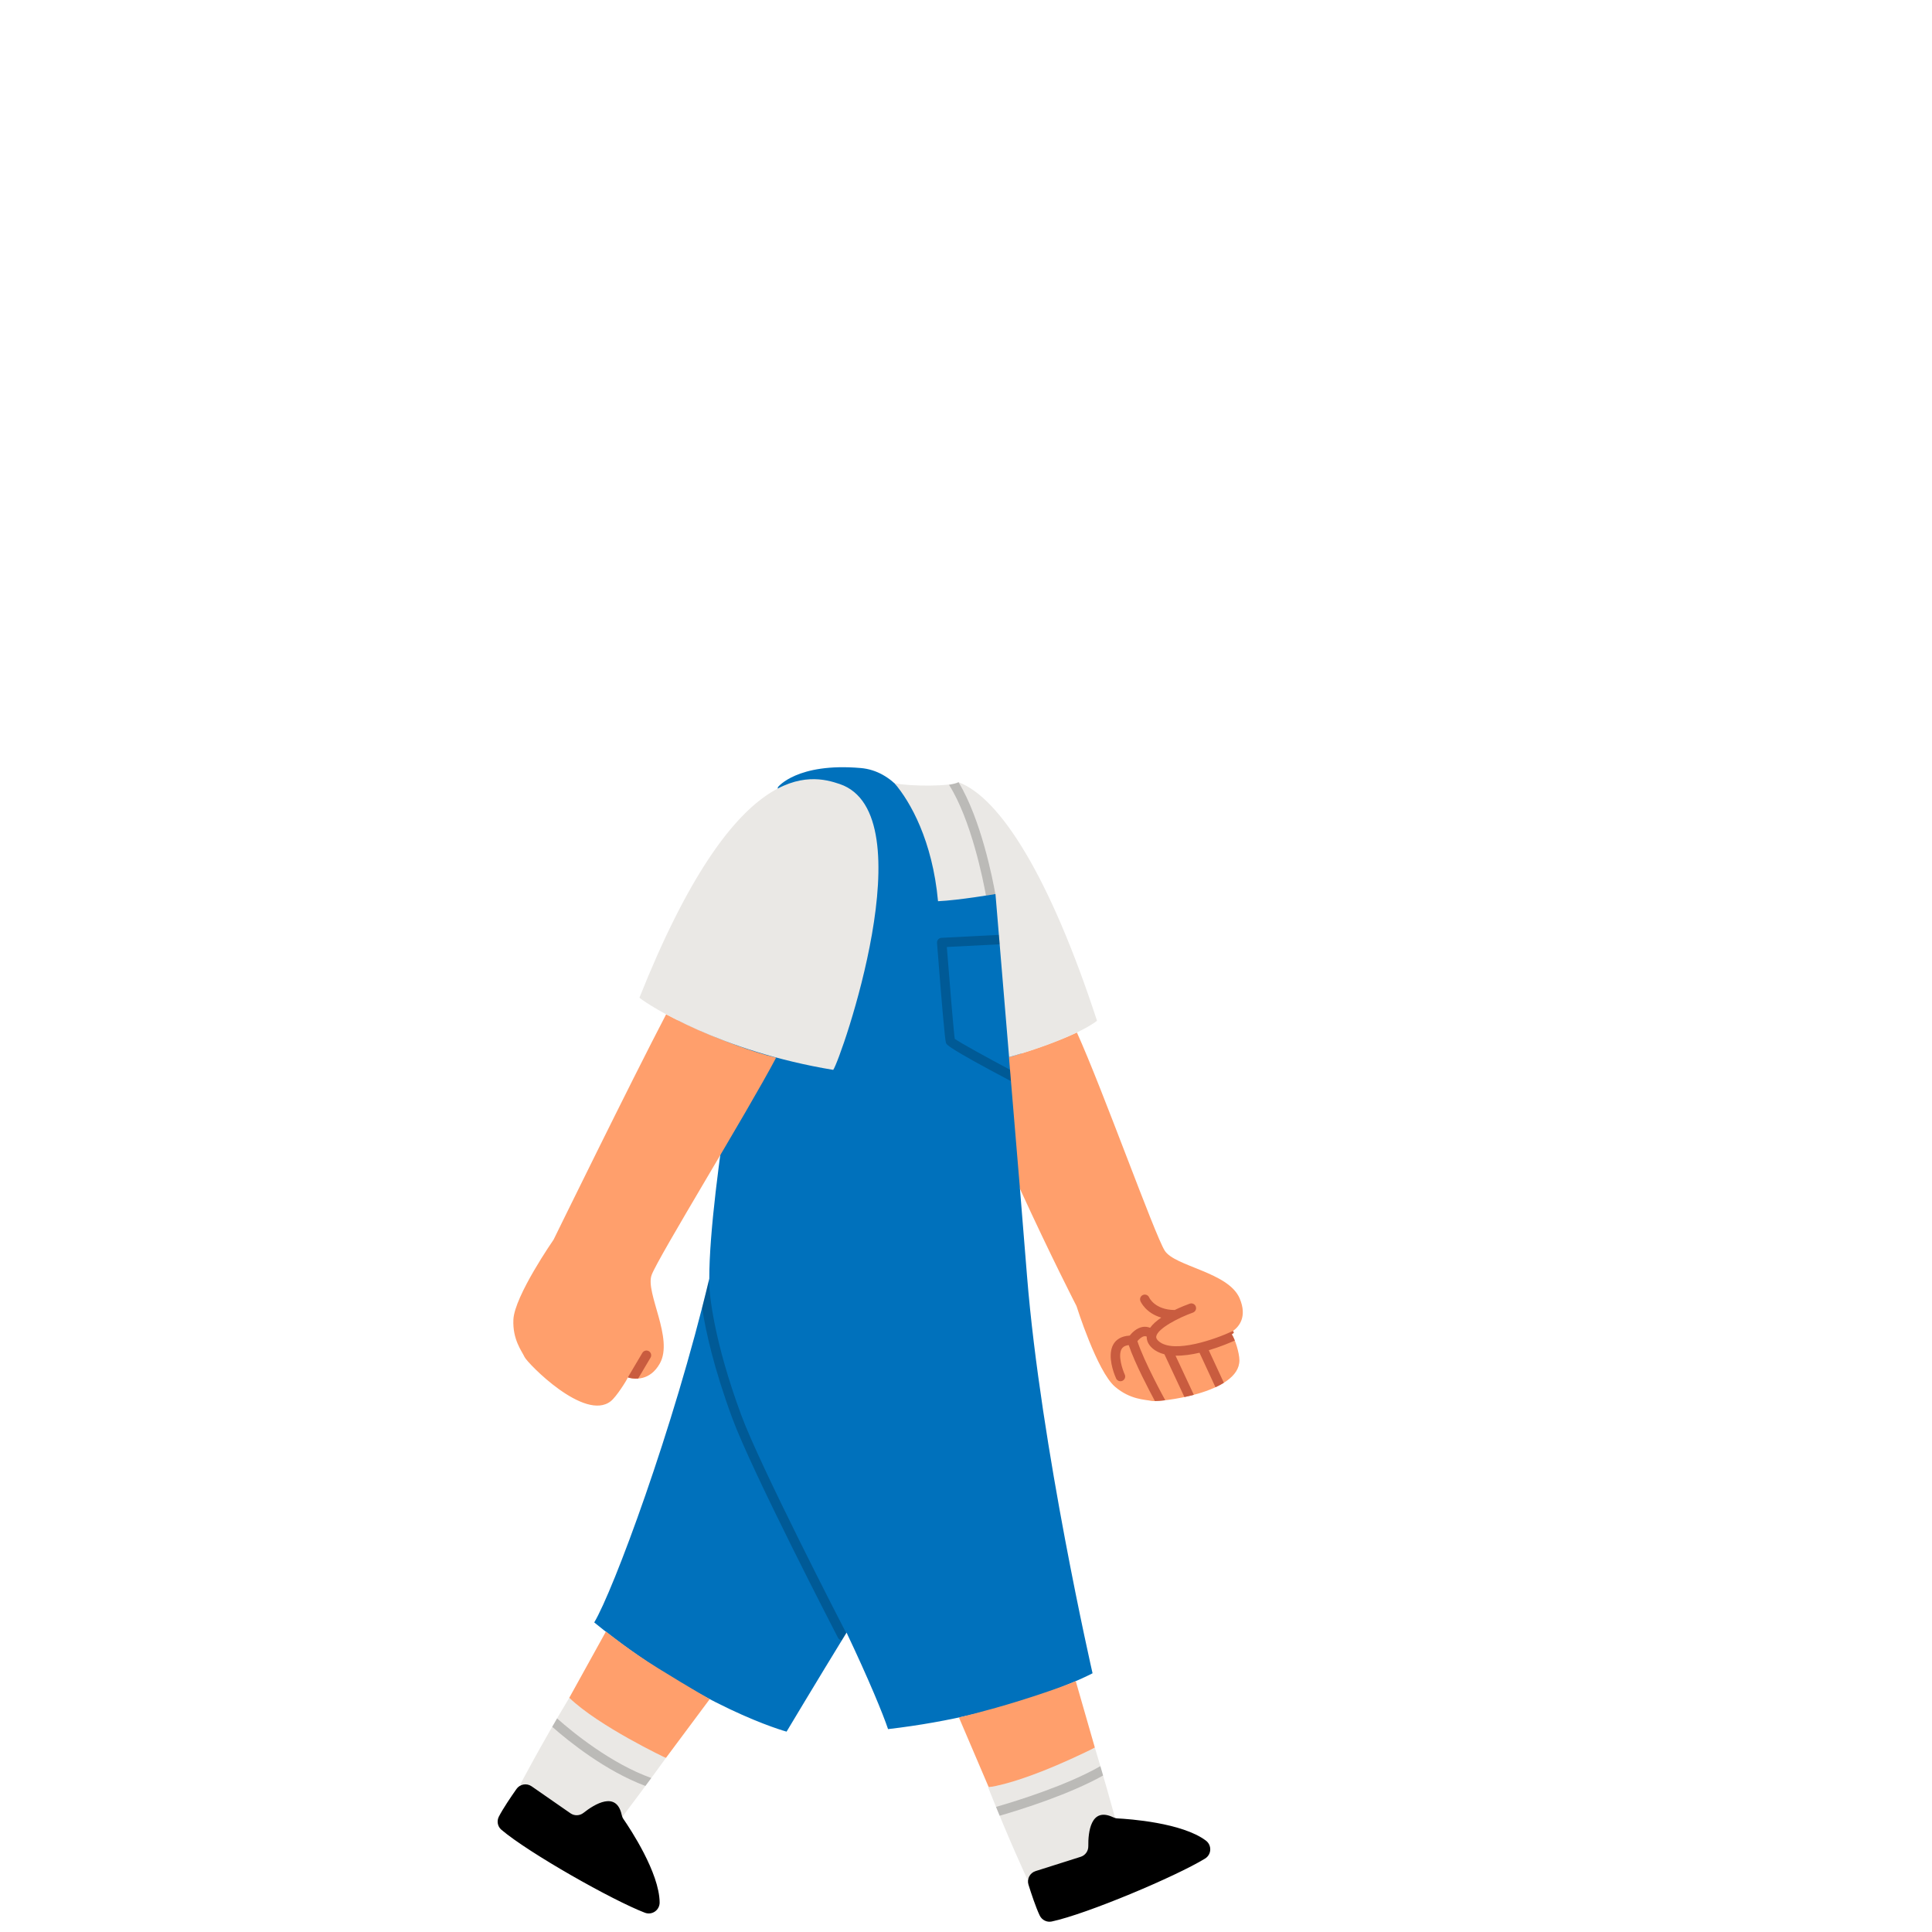 <svg xmlns="http://www.w3.org/2000/svg" xmlns:xlink="http://www.w3.org/1999/xlink" width="350" zoomAndPan="magnify" viewBox="0 0 262.5 262.5" height="350" preserveAspectRatio="xMidYMid meet" version="1.0"><defs><clipPath id="792228614e"><path d="M 67.488 242 L 165 242 L 165 261.434 L 67.488 261.434 Z M 67.488 242 " clip-rule="nonzero"/></clipPath></defs><path fill="#0071bc" d="M 120.66 234.934 C 119.996 232.938 118.043 228.188 115.02 221.82 C 110.922 228.5 106.871 235.277 106.871 235.277 C 106.871 235.277 94.969 232.055 80.738 220.438 C 83.309 216.148 91.5 194.168 96.371 173.727 C 96.355 161.398 101.914 131.832 101.914 131.832 L 105.695 106.945 C 105.695 106.945 108.297 103.598 116.949 104.352 C 125.602 105.105 127.953 120.27 127.449 122.449 C 129.883 122.281 135.254 121.473 135.254 121.473 C 135.254 121.473 137.527 148.34 139.543 173.391 C 141.414 196.617 148.445 227.348 148.445 227.348 C 148.445 227.348 137.988 232.922 120.66 234.934 Z M 120.66 234.934 C 119.996 232.938 118.043 228.188 115.02 221.82 C 110.922 228.5 106.871 235.277 106.871 235.277 C 106.871 235.277 94.969 232.055 80.738 220.438 C 83.309 216.148 91.5 194.168 96.371 173.727 C 96.363 167.316 97.863 156.242 99.305 147.09 C 99.758 144.211 91.496 141.707 91.891 139.414 C 92.648 134.977 101.914 131.832 101.914 131.832 L 105.695 106.945 C 105.695 106.945 108.297 103.598 116.949 104.352 C 118.555 104.488 120.344 105.465 121.539 106.422 C 126.777 110.625 136.867 121.566 136.867 121.566 C 136.867 121.566 139.953 141.801 138.582 161.523 C 138.855 164.875 139.273 170.035 139.543 173.391 C 141.414 196.617 148.445 227.348 148.445 227.348 C 148.445 227.348 137.988 232.922 120.66 234.934 Z M 120.66 234.934 " fill-opacity="1" fill-rule="nonzero"/><path fill="#ff9f6c" d="M 146.316 140.281 C 141.91 142.301 137.086 143.637 137.086 143.637 L 138.582 161.523 C 142.848 170.828 146.262 177.449 146.262 177.449 C 146.262 177.449 149.051 186.332 151.5 188.418 C 153.578 190.188 155.574 190.145 156.461 190.344 C 157.352 190.547 168.449 189.344 168.398 184.805 C 168.387 183.824 167.828 181.988 167.359 181.293 C 167.633 181.09 167.719 181.121 167.527 180.836 C 168.332 180.258 169.492 178.934 168.441 176.43 C 166.93 172.824 159.621 172.098 158.25 169.922 C 156.879 167.75 149.789 147.93 146.316 140.281 M 89.453 226.688 C 94.074 229.539 96.43 230.859 96.43 230.859 L 90.477 238.852 C 90.477 238.852 80.508 237.445 77.348 230.676 L 82.328 221.672 C 82.328 221.672 85.535 224.273 89.453 226.688 Z M 134.34 242.832 L 130.289 233.352 C 130.289 233.352 133.969 232.504 138.547 231.078 C 143.793 229.445 146.164 228.418 146.164 228.418 L 148.758 237.445 C 148.758 237.445 140.773 242.809 134.34 242.832 Z M 90.508 137.816 C 85.766 146.887 75.215 168.434 75.215 168.434 C 75.215 168.434 69.902 176.086 69.754 179.297 C 69.633 182.016 70.895 183.562 71.277 184.387 C 71.664 185.207 79.434 193.207 82.992 190.375 C 83.762 189.766 85.195 187.477 85.305 187.152 C 86.258 187.434 88.309 187.629 89.645 185.266 C 91.566 181.859 87.656 175.664 88.531 173.246 C 89.41 170.832 101.535 151.137 105.449 143.707 C 98.484 142.008 90.508 137.816 90.508 137.816 Z M 90.508 137.816 " fill-opacity="1" fill-rule="nonzero"/><path fill="#eae8e5" d="M 113.211 145.363 C 97.969 142.852 88.266 136.691 86.879 135.559 C 99.984 102.633 110.211 105.211 114.094 106.527 C 125.938 110.551 114.219 143.98 113.211 145.363 Z M 151.52 247.051 C 151.512 253.969 139.551 255.266 139.551 255.266 C 139.551 255.266 137.098 250.016 134.258 242.848 C 139.828 242.016 148.758 237.445 148.758 237.445 C 148.758 237.445 149.977 241.441 151.52 247.051 Z M 84.527 246.891 C 79.02 251.098 70.703 242.43 70.703 242.43 C 70.703 242.43 73.379 237.289 77.348 230.676 C 81.402 234.574 90.477 238.852 90.477 238.852 C 90.477 238.852 88.039 242.25 84.527 246.891 Z M 149.051 138.691 C 142.695 119.223 135.891 108.352 130.219 106.277 C 129.254 106.863 123.758 106.871 121.539 106.422 C 123.68 108.922 126.691 114.195 127.449 122.449 C 130.262 122.32 135.25 121.473 135.254 121.473 C 135.254 121.473 136.043 130.82 137.105 143.629 C 144.395 141.578 148.086 139.48 149.051 138.691 Z M 149.051 138.691 " fill-opacity="1" fill-rule="nonzero"/><path fill="#000000" d="M 114.977 221.891 C 114.773 222.219 114.574 222.547 114.371 222.871 C 114.16 222.852 113.961 222.734 113.859 222.531 C 113.383 221.613 102.152 199.883 99.504 192.715 C 97 185.93 95.887 180.918 95.395 177.676 C 95.711 176.438 96.02 175.199 96.312 173.969 C 96.395 175.926 96.961 182.113 100.715 192.27 C 103.281 199.227 114.426 220.824 114.977 221.891 Z M 137.355 146.895 C 137.316 146.383 137.27 145.848 137.227 145.344 C 134.258 143.762 130.484 141.699 129.723 141.145 C 129.555 139.957 129.004 133.254 128.645 128.668 L 135.828 128.301 C 135.789 127.855 135.754 127.426 135.719 127.02 L 127.918 127.422 C 127.746 127.43 127.582 127.508 127.469 127.637 C 127.355 127.77 127.297 127.938 127.312 128.109 C 127.984 136.793 128.395 141.367 128.531 141.707 C 128.633 141.961 128.766 142.352 137.355 146.895 Z M 128.945 106.633 C 129.551 106.523 130.016 106.402 130.219 106.277 C 130.23 106.281 130.238 106.285 130.246 106.285 C 133.289 111.359 134.855 119.328 135.238 121.473 C 135.191 121.48 134.703 121.562 133.965 121.68 C 133.574 119.535 131.957 111.41 128.945 106.633 Z M 75.027 234.621 C 77.328 236.648 82.27 240.621 87.695 242.656 C 87.98 242.273 88.246 241.91 88.492 241.578 C 83.027 239.617 77.879 235.422 75.688 233.48 C 75.461 233.871 75.242 234.25 75.027 234.621 Z M 149.879 241.238 C 149.746 240.781 149.621 240.355 149.508 239.969 C 145.008 242.539 138.445 244.602 135.328 245.504 C 135.496 245.914 135.66 246.312 135.82 246.703 C 138.977 245.793 145.297 243.793 149.879 241.238 Z M 149.879 241.238 " fill-opacity="0.2" fill-rule="nonzero"/><path fill="#c95c3f" d="M 156.918 190.363 C 156.215 189.059 154.176 185.199 153.359 182.758 C 152.691 182.84 152.496 183.137 152.422 183.242 C 151.836 184.137 152.531 186.129 152.82 186.758 C 152.969 187.078 152.828 187.461 152.504 187.609 C 152.184 187.758 151.801 187.617 151.648 187.297 C 151.531 187.035 150.668 185.094 150.973 183.5 C 151.035 183.156 151.156 182.832 151.344 182.539 C 151.652 182.07 152.277 181.531 153.492 181.465 C 153.797 181.082 154.402 180.453 155.211 180.297 C 155.566 180.23 155.922 180.273 156.262 180.406 C 156.625 179.902 157.168 179.438 157.777 179.023 C 155.668 178.406 154.984 176.867 154.949 176.785 C 154.898 176.664 154.887 176.539 154.91 176.418 C 154.945 176.215 155.086 176.031 155.289 175.945 C 155.617 175.809 155.992 175.957 156.133 176.281 C 156.168 176.363 156.938 177.965 159.598 177.992 C 160.512 177.551 161.324 177.246 161.652 177.129 C 161.984 177.012 162.355 177.184 162.473 177.52 C 162.594 177.852 162.418 178.219 162.086 178.34 C 160.141 179.031 157.309 180.492 157.102 181.562 C 157.09 181.652 157.039 181.875 157.418 182.215 C 159.457 184.027 165.344 181.863 167.438 180.875 C 167.469 180.859 167.504 180.859 167.535 180.852 C 167.707 181.117 167.625 181.098 167.359 181.293 C 167.496 181.492 167.637 181.793 167.773 182.137 C 167.199 182.395 165.852 182.977 164.238 183.457 L 166.285 187.879 C 165.934 188.098 165.551 188.297 165.145 188.484 L 162.977 183.797 C 161.898 184.047 160.77 184.215 159.719 184.195 L 162.207 189.516 C 161.773 189.629 161.348 189.727 160.926 189.816 L 158.211 184.008 C 157.582 183.848 157.02 183.582 156.562 183.176 C 155.938 182.617 155.789 182.047 155.805 181.602 C 155.656 181.539 155.539 181.543 155.453 181.559 C 155.102 181.625 154.754 181.965 154.539 182.219 C 155.418 184.969 158.262 190.141 158.293 190.195 C 158.301 190.215 158.301 190.234 158.309 190.254 C 157.73 190.32 157.254 190.355 156.918 190.363 Z M 88.16 183.586 C 87.852 183.406 87.457 183.508 87.277 183.812 L 85.367 187.039 C 85.344 187.074 85.34 187.117 85.324 187.156 C 85.672 187.258 86.16 187.344 86.703 187.305 L 88.387 184.465 C 88.566 184.16 88.465 183.766 88.16 183.586 Z M 88.16 183.586 " fill-opacity="1" fill-rule="nonzero"/><g clip-path="url(#792228614e)"><path fill="#000000" d="M 151.238 246.91 C 148.18 245.465 147.84 248.973 147.867 250.848 C 147.875 251.5 147.461 252.082 146.84 252.281 L 140.699 254.227 C 139.926 254.473 139.496 255.297 139.738 256.07 C 140.133 257.328 140.734 259.141 141.262 260.254 C 141.555 260.867 142.227 261.215 142.895 261.074 C 147.68 260.051 159.734 254.965 163.727 252.527 C 164.621 251.98 164.68 250.715 163.844 250.082 C 160.605 247.645 153.391 247.145 151.824 247.066 C 151.621 247.055 151.426 246.996 151.238 246.91 Z M 84.469 246.582 C 83.75 243.281 80.754 245.148 79.281 246.312 C 78.766 246.719 78.051 246.746 77.516 246.375 L 72.227 242.703 C 71.559 242.242 70.645 242.402 70.176 243.066 C 69.418 244.145 68.344 245.727 67.781 246.82 C 67.469 247.426 67.602 248.168 68.125 248.609 C 71.852 251.773 83.242 258.207 87.613 259.879 C 88.59 260.258 89.633 259.531 89.625 258.484 C 89.59 254.438 85.59 248.43 84.699 247.141 C 84.586 246.973 84.512 246.777 84.469 246.582 Z M 84.469 246.582 " fill-opacity="1" fill-rule="nonzero"/></g></svg>